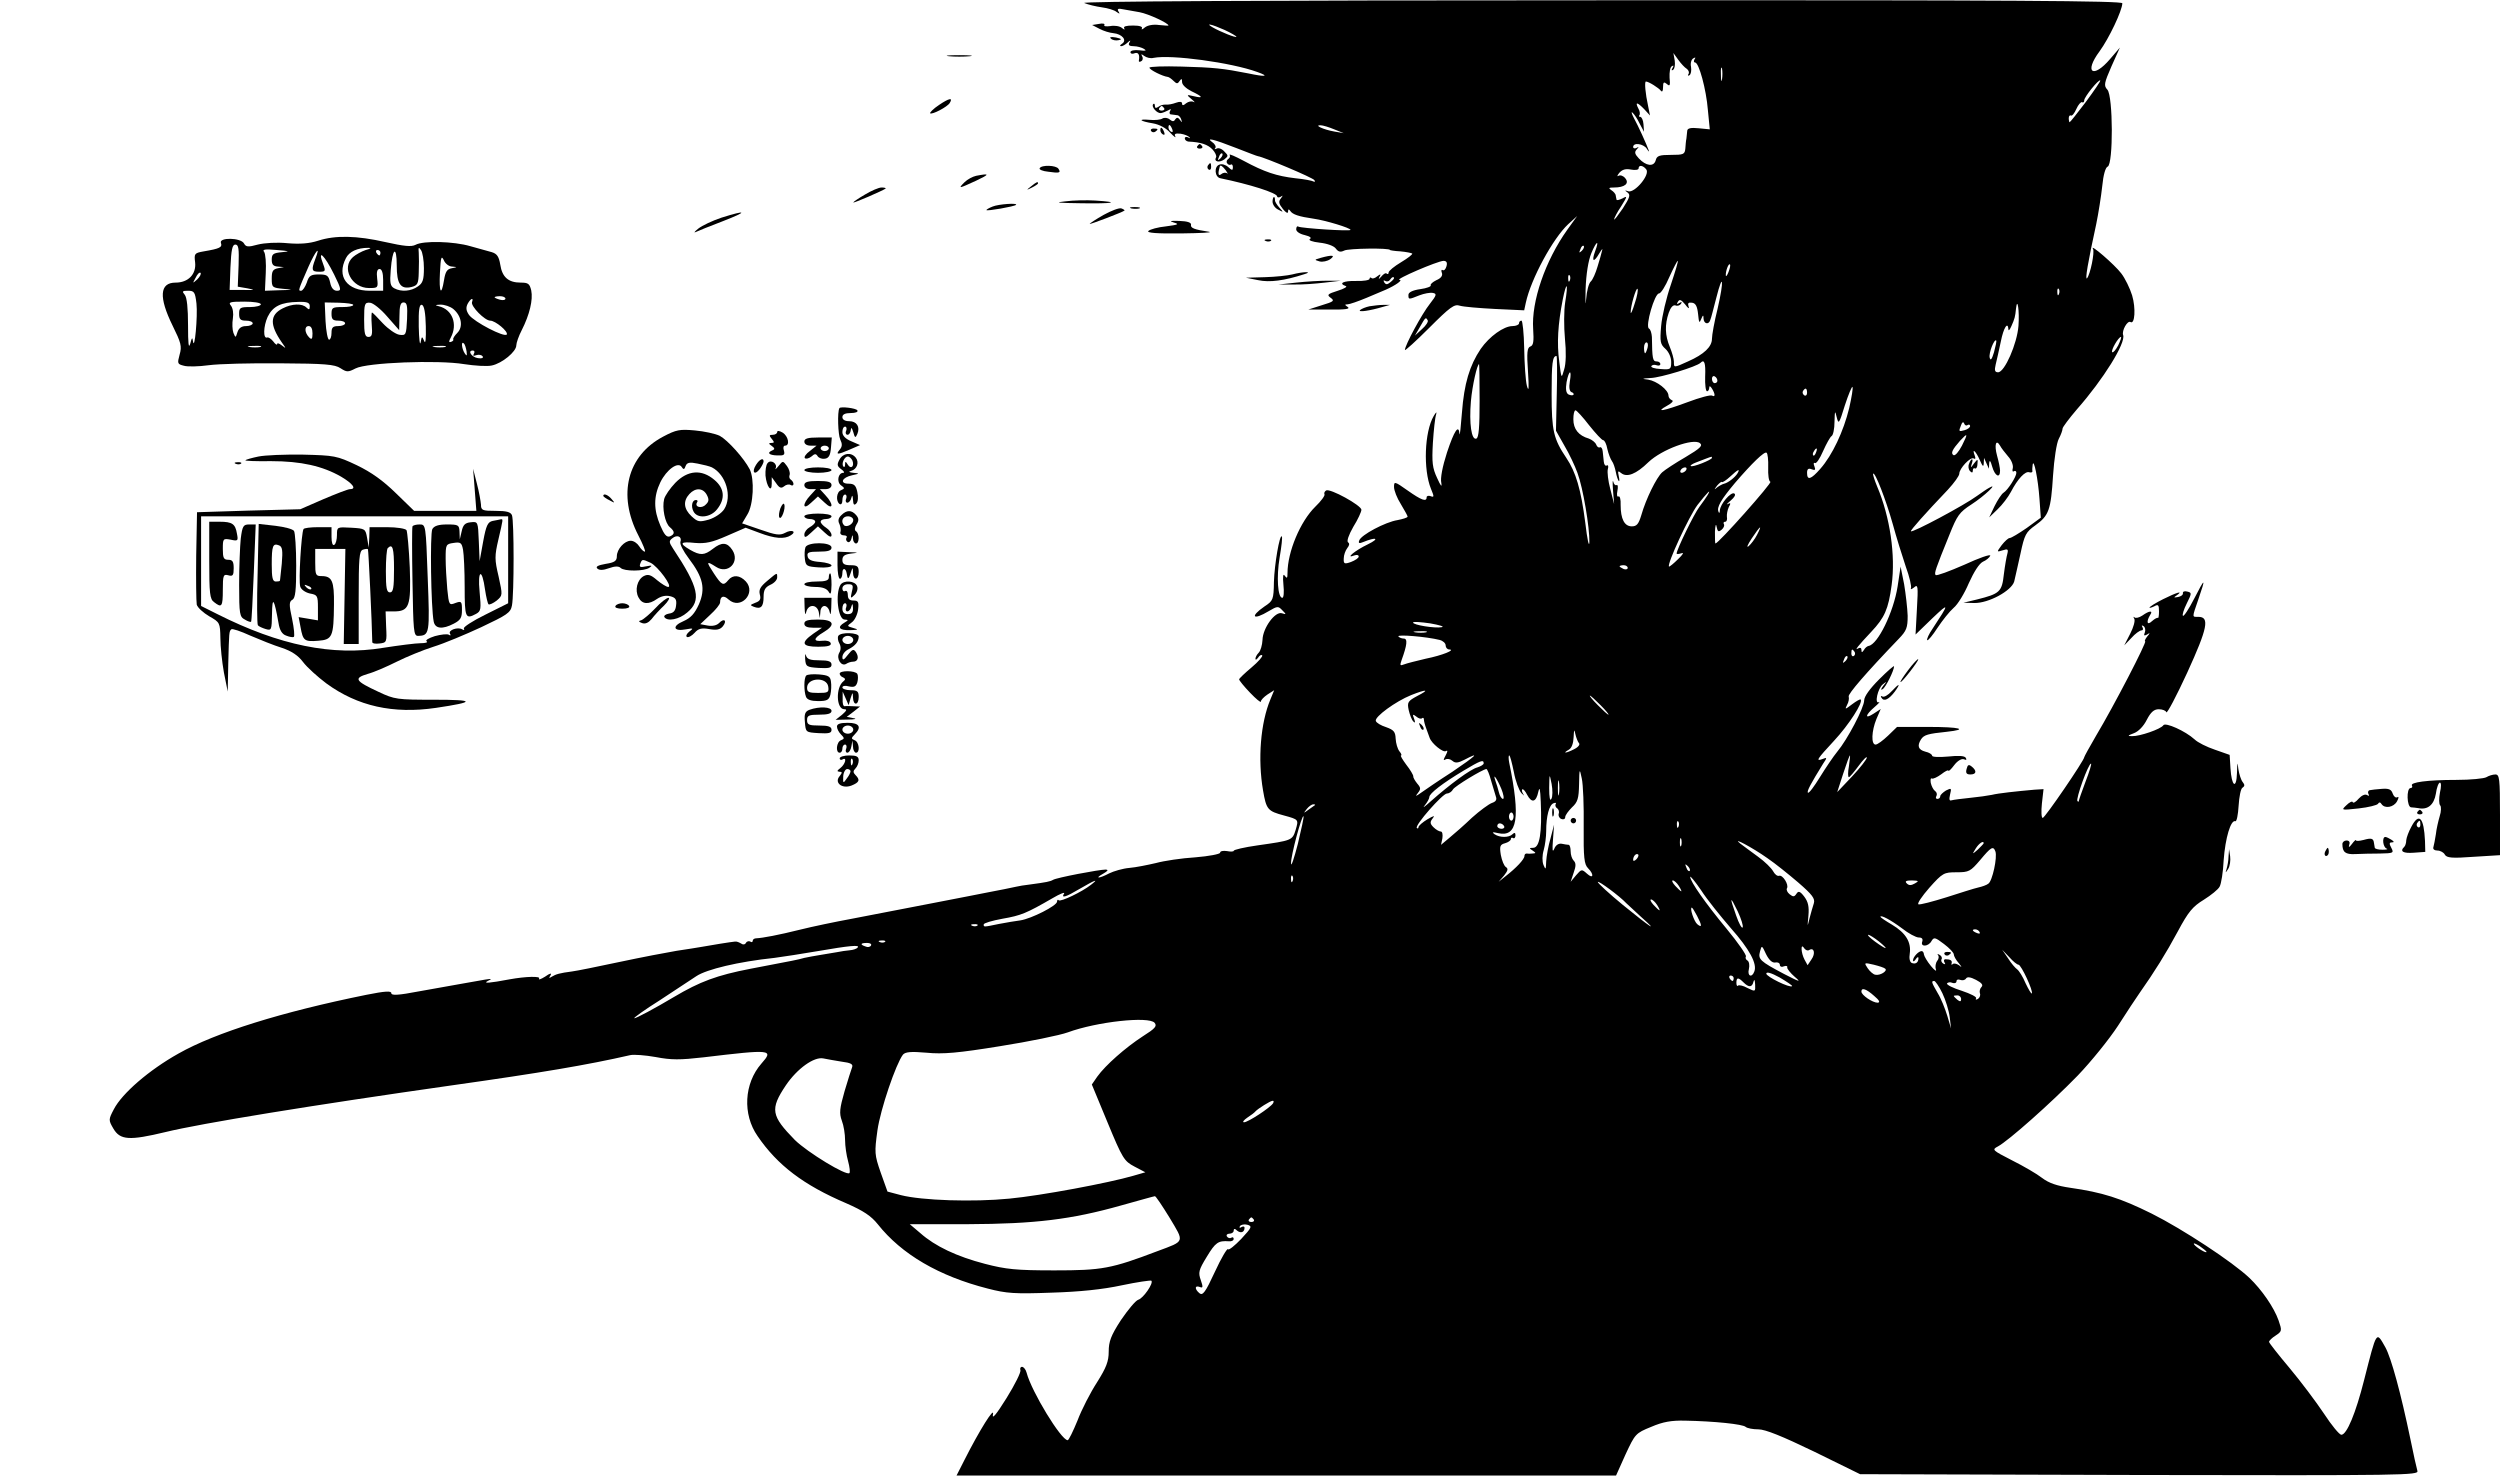 <?xml version="1.0" standalone="no"?>
<!DOCTYPE svg PUBLIC "-//W3C//DTD SVG 20010904//EN"
 "http://www.w3.org/TR/2001/REC-SVG-20010904/DTD/svg10.dtd">
<svg version="1.0" xmlns="http://www.w3.org/2000/svg"
 width="920pt" height="543pt" viewBox="0 0 920 543"
 preserveAspectRatio="xMidYMid meet">

<g transform="translate(0,543) scale(0.1,-0.1)"
fill="#000000" stroke="none">
<path d="M3990 5419 c14 -6 43 -13 65 -16 22 -3 46 -10 54 -17 12 -8 13 -8 7
2 -6 9 -1 12 16 8 13 -2 41 -7 62 -11 32 -6 106 -40 106 -49 0 -1 -16 0 -35 2
-21 3 -42 -1 -52 -9 -9 -8 -14 -9 -11 -4 4 7 -8 11 -32 11 -25 0 -37 -3 -33
-10 4 -6 0 -6 -8 1 -8 7 -28 10 -43 7 -15 -2 -25 -1 -22 4 3 5 -6 7 -20 4
l-25 -4 27 -14 c15 -8 38 -15 51 -16 32 -3 52 -26 32 -39 -8 -5 -9 -9 -3 -9 5
0 16 6 23 13 11 10 13 10 7 0 -5 -9 0 -13 16 -13 13 0 30 -5 38 -10 11 -7 6
-8 -17 -5 -19 2 -33 -1 -33 -7 0 -5 7 -8 15 -4 14 5 20 -5 16 -27 -1 -5 3 -6
9 -2 6 3 7 12 3 18 -5 9 -3 9 8 1 8 -6 23 -10 34 -7 64 13 286 -17 382 -52 45
-16 32 -19 -34 -5 -91 18 -128 22 -245 25 -65 2 -118 0 -118 -4 0 -8 49 -32
67 -34 4 0 14 -7 22 -15 11 -11 15 -11 22 0 7 10 9 9 9 -4 0 -10 15 -24 35
-34 42 -20 45 -27 8 -18 -27 6 -28 6 -8 -11 11 -9 14 -14 7 -10 -7 4 -19 1
-27 -5 -10 -9 -15 -9 -15 -1 0 7 -8 8 -22 3 -13 -5 -30 -8 -38 -7 -8 1 -21 -3
-27 -8 -9 -6 -13 -5 -13 3 0 8 -3 10 -6 7 -9 -9 14 -36 29 -33 7 1 18 6 26 10
10 6 12 5 7 -2 -4 -7 -2 -13 3 -13 6 -1 16 -2 23 -3 6 0 13 -8 15 -16 4 -12 3
-12 -5 -1 -7 9 -11 10 -17 2 -5 -9 -10 -9 -20 -1 -8 7 -20 8 -27 4 -7 -5 -29
-7 -48 -5 -45 4 -36 -5 13 -13 23 -4 48 -17 63 -34 14 -15 23 -21 19 -14 -5 9
0 12 19 10 14 -2 29 -8 33 -13 4 -4 2 -5 -4 -1 -7 4 -13 2 -13 -3 0 -6 6 -11
13 -12 46 -2 72 -11 89 -29 10 -11 16 -24 13 -29 -9 -16 11 -21 30 -8 16 13
16 14 0 30 -9 10 -22 14 -28 10 -7 -3 -9 -3 -5 2 4 4 0 14 -10 21 -26 19 1 13
88 -21 41 -16 77 -30 80 -30 21 -3 202 -79 207 -88 3 -5 2 -8 -3 -5 -5 3 -35
9 -67 12 -69 8 -114 23 -190 64 -32 17 -55 27 -52 22 3 -5 1 -11 -5 -15 -6 -4
-8 -11 -4 -16 3 -5 9 -7 13 -5 4 3 8 -1 8 -9 0 -13 -3 -13 -17 0 -10 9 -24 13
-33 9 -20 -7 -17 -46 4 -50 107 -22 209 -54 209 -67 0 -4 6 -5 13 -1 9 6 9 5
0 -7 -9 -11 -7 -19 8 -38 11 -14 19 -18 19 -10 0 10 3 10 8 3 8 -13 31 -21 87
-29 43 -6 135 -34 135 -41 0 -6 -181 6 -192 12 -4 3 -8 -1 -8 -10 0 -8 13 -17
31 -21 20 -5 27 -10 19 -15 -6 -4 9 -10 36 -13 28 -3 53 -12 60 -22 9 -12 17
-14 31 -7 15 8 168 10 168 2 0 -1 17 -4 38 -5 22 -2 41 -6 44 -8 2 -3 -16 -17
-41 -32 -25 -15 -46 -32 -46 -38 0 -6 -3 -7 -7 -4 -3 4 -12 -1 -20 -11 -9 -10
-11 -11 -7 -2 7 12 5 13 -8 3 -8 -7 -18 -10 -21 -6 -4 3 -7 2 -7 -3 0 -5 -22
-9 -50 -8 -47 1 -66 -9 -37 -19 6 -2 -7 -10 -30 -17 -38 -12 -41 -15 -26 -26
15 -11 11 -14 -32 -27 l-50 -16 80 0 c55 -1 75 2 65 9 -12 8 -12 10 -1 10 7 0
39 11 70 24 31 13 63 27 71 30 36 16 64 36 50 36 -19 1 139 69 162 70 11 0 15
-6 11 -20 -3 -11 -9 -17 -14 -14 -5 3 -6 -2 -3 -10 4 -10 -3 -20 -20 -27 -14
-7 -23 -15 -21 -19 3 -4 -15 -11 -38 -14 -29 -4 -44 -12 -44 -21 0 -18 0 -18
40 -2 18 7 40 11 50 9 15 -3 14 -8 -11 -40 -29 -36 -92 -153 -92 -170 0 -4 40
32 89 81 77 77 93 89 113 82 13 -4 71 -9 130 -12 l107 -5 6 28 c19 88 100 237
156 289 l33 30 -36 -50 c-82 -115 -133 -265 -126 -366 3 -45 1 -60 -10 -64
-12 -4 -14 -22 -9 -93 4 -61 3 -77 -4 -52 -5 19 -9 81 -10 138 -1 56 -6 102
-10 102 -5 0 -9 -4 -9 -10 0 -5 -11 -10 -24 -10 -32 0 -85 -38 -117 -84 -41
-61 -61 -128 -69 -234 -4 -53 -8 -89 -9 -79 -3 37 -19 13 -46 -68 -17 -53 -25
-95 -21 -112 3 -18 -2 -12 -15 17 -18 38 -20 58 -16 130 3 47 8 94 12 105 3
11 0 9 -9 -6 -34 -58 -39 -197 -10 -268 12 -29 12 -32 -1 -27 -8 3 -15 1 -15
-4 0 -18 -19 -11 -70 25 -48 34 -50 34 -50 13 0 -13 11 -41 25 -63 13 -22 25
-43 25 -46 0 -4 -17 -9 -37 -13 -45 -7 -135 -55 -141 -75 -4 -10 0 -12 14 -6
49 20 63 14 18 -8 -48 -23 -86 -55 -50 -41 9 3 16 2 16 -4 0 -6 -13 -14 -28
-20 -25 -9 -28 -7 -27 13 0 12 6 29 13 38 8 10 9 17 3 21 -6 4 2 27 19 57 17
27 30 56 30 63 0 16 -116 80 -130 71 -6 -4 -8 -10 -6 -14 3 -4 -12 -25 -34
-46 -55 -54 -102 -166 -102 -244 0 -19 -2 -21 -10 -10 -6 10 -8 -1 -5 -33 3
-27 1 -48 -4 -48 -17 0 -22 77 -10 148 7 41 11 76 8 78 -8 8 -27 -102 -29
-168 -1 -65 -3 -69 -35 -90 -55 -38 -42 -52 16 -17 32 19 35 19 50 3 15 -15
15 -16 -1 -11 -25 9 -71 -54 -72 -98 -1 -19 -7 -40 -14 -47 -7 -7 -12 -17 -12
-22 0 -6 4 -4 10 4 5 8 12 12 15 8 3 -3 -14 -23 -39 -44 -25 -21 -46 -41 -46
-44 0 -4 18 -26 40 -49 22 -23 40 -38 40 -33 0 6 11 17 24 26 l25 16 -14 -34
c-36 -86 -47 -219 -27 -335 12 -70 17 -76 77 -92 55 -15 54 -15 43 -53 -12
-39 -14 -39 -140 -57 -49 -7 -88 -16 -88 -20 0 -3 -11 -4 -25 -1 -14 2 -25 0
-25 -6 0 -5 -41 -13 -91 -17 -50 -3 -116 -13 -145 -21 -30 -7 -74 -16 -98 -18
-24 -2 -58 -12 -74 -20 -38 -20 -56 -20 -22 -1 17 10 20 14 9 15 -24 0 -182
-30 -194 -38 -10 -6 -25 -9 -85 -17 -19 -2 -42 -6 -50 -8 -13 -3 -67 -14 -110
-22 -8 -2 -98 -19 -200 -39 -102 -20 -234 -45 -295 -57 -60 -11 -146 -29 -190
-40 -80 -20 -139 -31 -162 -32 -7 0 -13 -4 -13 -9 0 -5 -4 -7 -9 -3 -5 3 -13
1 -16 -5 -4 -7 -12 -7 -18 -2 -7 4 -16 8 -22 7 -13 -1 -94 -14 -126 -20 -13
-2 -53 -9 -89 -14 -36 -6 -130 -24 -210 -41 -80 -17 -158 -33 -175 -35 -46 -6
-59 -10 -74 -19 -11 -7 -12 -6 -5 5 5 9 -2 8 -20 -5 -16 -10 -26 -13 -22 -7 6
9 -48 8 -109 -3 -74 -14 -99 -16 -80 -6 17 8 15 9 -10 5 -16 -3 -55 -10 -85
-15 -30 -5 -101 -18 -157 -28 -78 -15 -103 -16 -103 -7 0 9 -22 8 -92 -6 -311
-63 -555 -139 -691 -216 -109 -61 -208 -147 -238 -205 -20 -38 -20 -40 -2 -71
25 -43 59 -45 192 -13 131 32 542 99 1055 172 326 46 498 75 655 111 13 3 55
0 94 -7 57 -11 89 -11 176 -1 251 30 259 29 213 -23 -64 -73 -70 -187 -14
-267 73 -107 169 -180 326 -247 64 -28 92 -47 116 -77 88 -111 225 -191 405
-237 69 -18 100 -20 235 -15 103 3 189 12 258 27 57 12 106 19 109 17 9 -9
-30 -65 -48 -70 -10 -3 -38 -37 -64 -75 -37 -57 -45 -79 -45 -116 0 -36 -9
-59 -43 -113 -24 -37 -57 -101 -72 -141 -16 -39 -32 -72 -36 -72 -24 0 -133
179 -151 248 -3 12 -11 22 -17 22 -6 0 -8 -6 -6 -12 3 -7 -20 -53 -51 -103
-38 -61 -54 -80 -50 -60 7 32 -50 -59 -105 -168 l-29 -57 1213 0 1214 0 35 78
c35 75 37 78 94 101 44 19 75 24 124 23 109 -2 214 -13 224 -23 6 -5 26 -9 47
-9 25 0 87 -25 205 -82 l169 -83 1028 -3 c979 -2 1028 -1 1023 15 -3 10 -15
63 -26 118 -35 168 -70 297 -92 337 -34 60 -31 64 -78 -120 -31 -123 -64 -202
-84 -202 -7 0 -36 35 -64 78 -28 42 -85 118 -126 167 -42 50 -76 93 -76 97 0
4 11 15 24 23 24 16 24 18 11 56 -17 48 -62 113 -107 156 -62 59 -246 180
-360 237 -115 57 -181 78 -300 95 -48 7 -78 17 -103 36 -19 15 -69 44 -111 65
-72 37 -75 39 -52 51 38 20 197 161 294 261 49 51 116 134 148 183 32 50 67
103 79 120 55 78 98 147 141 227 39 73 55 92 96 117 27 17 53 38 58 48 6 10
13 54 15 98 6 81 26 149 43 143 5 -2 10 24 12 57 2 33 8 63 14 66 9 6 9 11 1
21 -6 7 -13 29 -16 48 -3 29 -4 26 -5 -14 -2 -63 -20 -50 -24 17 l-3 49 -54
19 c-30 10 -64 27 -75 38 -34 31 -108 64 -115 52 -9 -14 -87 -41 -115 -40 -18
0 -17 2 7 11 16 6 35 25 47 49 15 29 27 39 44 39 14 0 26 -5 28 -11 2 -7 37
59 77 146 75 164 83 205 41 205 -24 0 -24 -5 0 65 28 81 25 81 -16 1 -19 -37
-38 -66 -41 -62 -3 3 3 23 14 45 19 38 19 40 2 44 -10 3 -17 0 -16 -6 1 -6 -7
-12 -18 -14 -16 -3 -17 -2 -5 6 27 19 0 11 -50 -14 -28 -14 -50 -28 -50 -31 0
-2 8 0 18 5 14 8 17 5 17 -19 0 -16 -2 -26 -4 -24 -2 2 -12 -3 -22 -12 -18
-17 -22 -2 -6 24 11 16 -4 15 -29 -3 -12 -8 -25 -11 -29 -7 -5 4 -5 2 -1 -5 4
-7 -3 -32 -15 -55 l-22 -43 26 27 c14 16 31 28 37 28 6 0 8 5 4 12 -4 7 -3 8
4 4 6 -4 8 -14 5 -23 -5 -12 -3 -14 8 -8 12 8 12 6 0 -8 -7 -9 -10 -17 -7 -17
8 0 -114 -236 -181 -348 -24 -41 -43 -76 -43 -78 0 -12 -145 -224 -153 -224
-5 0 -6 24 -3 53 l6 53 -33 -2 c-67 -6 -133 -13 -157 -19 -14 -3 -50 -8 -80
-11 -30 -3 -61 -7 -68 -9 -9 -3 -10 3 -6 21 6 24 5 25 -15 15 -11 -7 -21 -16
-21 -21 0 -6 -5 -10 -11 -10 -5 0 -7 5 -3 11 3 6 1 14 -5 18 -6 4 -13 17 -16
30 -2 12 0 19 4 16 5 -2 20 5 35 16 14 11 26 17 26 13 0 -4 10 5 21 20 12 16
27 25 36 22 9 -4 11 -2 7 5 -4 8 -27 9 -65 5 -33 -3 -59 -2 -59 3 0 5 -11 12
-25 15 -26 7 -31 21 -16 45 11 17 26 21 94 28 84 9 50 18 -67 18 l-115 0 -33
-32 c-19 -18 -39 -33 -46 -33 -17 0 -15 50 3 94 l16 37 -26 -17 c-34 -22 -32
-6 3 24 15 13 22 21 16 18 -17 -8 -4 52 15 66 15 12 15 11 1 -6 -9 -12 -10
-17 -2 -12 11 6 42 69 42 84 0 4 -25 -18 -55 -48 -34 -34 -55 -63 -55 -77 0
-27 -62 -145 -99 -189 -14 -17 -43 -60 -64 -94 -21 -34 -40 -60 -44 -57 -5 5
11 34 56 107 15 22 15 24 -2 17 -27 -10 -21 -1 42 67 55 59 108 142 98 152 -2
2 -16 -6 -32 -18 -25 -19 -27 -20 -18 -2 6 10 8 24 6 31 -3 9 62 85 184 212
29 30 33 41 33 85 -1 28 -7 80 -13 116 l-13 65 -11 -73 c-15 -95 -73 -214
-107 -219 -5 -1 -13 -7 -17 -15 -7 -10 -9 -10 -9 0 0 8 -5 10 -12 6 -16 -10
-1 9 48 61 49 52 63 83 75 172 15 109 -6 251 -53 362 -10 24 -17 46 -15 48 7
7 47 -96 72 -185 13 -48 35 -118 48 -157 14 -38 22 -74 19 -80 -3 -5 2 -4 11
3 15 13 16 7 11 -80 l-5 -93 62 60 c63 60 63 56 1 -38 -14 -20 -23 -40 -20
-43 3 -2 20 18 38 46 18 27 44 60 59 73 15 12 40 53 56 91 19 42 38 72 52 79
12 5 24 15 27 22 2 7 -41 -8 -95 -33 -55 -24 -103 -42 -106 -38 -6 6 -1 21 51
149 28 70 36 82 81 111 48 31 101 82 65 61 -8 -4 -28 -18 -45 -30 -46 -34
-237 -136 -243 -130 -3 3 53 66 136 153 23 25 42 51 42 59 0 19 41 63 53 56 6
-4 8 0 4 10 -12 31 4 17 18 -15 11 -25 14 -28 15 -13 l1 20 9 -20 9 -20 1 20
c1 14 5 10 11 -12 10 -35 29 -45 29 -15 0 9 -5 34 -11 55 -11 40 -4 63 11 37
4 -8 18 -26 30 -40 12 -13 19 -32 17 -42 -3 -10 -1 -16 4 -12 5 3 9 0 9 -6 0
-14 -31 -63 -47 -73 -7 -4 -22 -27 -33 -49 l-20 -42 31 30 c17 16 39 45 49 64
25 48 53 78 68 72 7 -2 12 0 11 5 -1 4 0 15 1 23 4 26 20 -53 25 -125 l5 -70
-52 -38 c-29 -20 -57 -37 -63 -37 -5 0 -18 -12 -29 -26 -19 -26 -19 -26 4 -19
18 6 21 4 17 -12 -3 -10 -9 -44 -13 -76 -7 -65 -15 -72 -99 -93 l-50 -12 40
-1 c53 -1 137 45 147 79 3 14 14 60 23 102 15 71 20 80 55 105 50 36 57 56 65
184 4 60 13 119 21 134 8 15 14 32 14 38 0 5 24 37 53 71 97 110 180 244 170
273 -6 16 16 55 27 48 16 -10 20 51 6 98 -8 26 -26 63 -40 81 -24 32 -118 113
-104 90 7 -11 -10 -94 -22 -108 -8 -8 3 58 34 200 8 39 18 102 22 139 4 42 12
69 20 72 21 8 20 260 -1 283 -14 15 -12 24 15 86 l31 69 -36 -42 c-63 -74 -97
-50 -39 28 35 48 83 149 84 177 0 9 -391 12 -1922 11 -1292 0 -1915 -4 -1898
-10z m516 -99 c24 -11 44 -23 44 -25 0 -6 -59 18 -87 34 -31 18 -4 12 43 -9z
m1701 -143 c7 -5 10 -13 7 -19 -4 -6 -3 -8 3 -5 6 4 8 17 6 31 -3 13 1 27 8
31 8 5 10 4 5 -3 -4 -7 -3 -12 2 -12 14 0 41 -99 47 -175 l7 -71 -41 4 c-29 3
-41 0 -42 -9 -1 -8 -2 -21 -3 -29 -2 -8 -3 -25 -4 -37 -2 -21 -7 -23 -53 -23
-42 0 -52 -3 -56 -20 -7 -25 -36 -21 -62 7 -15 16 -17 23 -8 33 9 10 9 11 0 6
-7 -4 -13 -2 -13 3 0 18 38 12 50 -6 6 -10 10 -13 8 -8 -9 25 -40 93 -55 120
-9 17 -11 26 -5 20 6 -5 18 -23 26 -40 l16 -30 -2 28 c-1 15 -7 27 -12 27 -5
0 -6 3 -3 6 3 4 2 15 -4 25 -13 25 -4 24 22 -3 l21 -23 -7 35 c-10 45 -14 90
-8 90 10 0 48 -24 55 -34 5 -6 8 -1 8 13 0 19 3 21 14 12 11 -10 13 -6 10 23
-1 20 2 39 8 42 7 5 8 2 3 -6 -5 -8 -4 -11 2 -7 6 4 8 19 6 34 l-5 28 18 -25
c10 -14 24 -29 31 -33z m130 -39 c-2 -13 -4 -5 -4 17 -1 22 1 32 4 23 2 -10 2
-28 0 -40z m1339 -83 c-31 -41 -58 -75 -60 -75 -1 0 -3 7 -3 15 0 8 4 12 8 10
4 -3 13 8 20 24 7 16 17 27 21 25 4 -3 8 0 8 7 0 12 53 78 59 73 2 -2 -22 -37
-53 -79z m-3392 -23 c3 -5 -1 -9 -9 -9 -8 0 -12 4 -9 9 3 4 7 8 9 8 2 0 6 -4
9 -8z m30 -78 c3 -8 2 -12 -4 -9 -6 3 -10 10 -10 16 0 14 7 11 14 -7z m596 0
l35 -14 -35 6 c-40 7 -76 24 -50 23 8 0 31 -7 50 -15z m-419 -107 c-10 -9 -11
-8 -5 6 3 10 9 15 12 12 3 -3 0 -11 -7 -18z m20 -44 c7 -10 9 -15 5 -11 -5 4
-15 3 -22 -3 -11 -9 -13 2 -5 29 2 6 10 1 22 -15z m1547 4 c16 -19 -42 -88
-66 -81 -14 5 -14 4 -3 -4 12 -9 9 -18 -17 -59 -18 -26 -32 -45 -32 -40 0 4
11 26 26 48 23 37 23 39 5 29 -12 -6 -22 -8 -22 -5 -1 3 -2 10 -3 15 0 6 -8
15 -16 20 -12 8 -10 10 10 10 39 0 57 15 41 34 -7 9 -18 13 -25 9 -6 -4 -5 1
3 11 11 12 23 16 43 12 15 -3 28 -1 28 4 0 14 16 12 28 -3z m-188 -302 c-14
-38 -5 -43 15 -8 9 15 14 21 11 12 -2 -10 -10 -37 -17 -60 -7 -24 -18 -49 -25
-55 -7 -6 -15 -35 -17 -65 -2 -30 -3 -13 -2 36 2 57 10 106 21 133 19 46 31
52 14 7z m-49 2 c-10 -9 -11 -8 -5 6 3 10 9 15 12 12 3 -3 0 -11 -7 -18z m328
-124 c-17 -49 -33 -117 -36 -153 -5 -58 -3 -67 16 -84 12 -11 21 -31 21 -48 0
-27 -2 -29 -39 -26 -22 1 -37 6 -34 11 3 4 11 6 19 3 8 -3 14 -1 14 4 0 6 -6
10 -14 10 -14 0 -16 10 -17 90 -1 14 -5 28 -11 31 -14 9 21 129 37 129 7 0 24
27 38 60 15 33 29 60 31 60 3 0 -9 -39 -25 -87z m212 46 c-5 -13 -10 -19 -10
-12 -1 15 10 45 15 40 3 -2 0 -15 -5 -28z m-584 -31 c-3 -8 -6 -5 -6 6 -1 11
2 17 5 13 3 -3 4 -12 1 -19z m-647 8 c0 -2 -6 -9 -14 -15 -11 -9 -16 -9 -22 0
-4 7 -3 9 4 5 6 -3 13 -2 17 4 6 10 15 14 15 6z m1191 -111 c-12 -48 -21 -98
-21 -112 0 -29 -29 -57 -88 -83 -53 -24 -52 -24 -52 -1 0 10 -7 35 -15 54 -18
43 -19 82 -4 126 7 20 16 30 25 27 7 -3 16 0 20 6 5 7 2 8 -6 3 -9 -6 -11 -4
-5 5 6 10 12 7 27 -11 10 -14 16 -17 12 -7 -4 12 -1 16 13 14 13 -2 19 -13 22
-42 3 -32 5 -35 11 -19 7 17 9 17 9 3 1 -21 20 -24 25 -5 3 6 12 43 22 81 25
99 29 65 5 -39z m-561 23 c-5 -31 -5 -91 -1 -134 5 -48 4 -93 -3 -114 -10 -35
-10 -35 -18 30 -9 67 -5 136 13 228 14 70 21 62 9 -10z m256 -4 c-8 -27 -15
-42 -15 -34 -1 22 20 93 25 87 3 -3 -1 -27 -10 -53z m1561 34 c-3 -8 -6 -5 -6
6 -1 11 2 17 5 13 3 -3 4 -12 1 -19z m-149 -117 c-5 -66 -51 -171 -75 -171
-12 0 -14 7 -9 28 4 15 12 53 19 85 10 51 26 76 28 45 0 -7 5 -2 11 12 12 27
14 34 17 65 5 45 13 -10 9 -64z m-2174 20 c3 -4 -6 -19 -21 -32 l-26 -24 19
33 c20 35 21 36 28 23z m2541 -92 c-9 -17 -19 -28 -22 -25 -6 6 23 56 32 56 3
0 -2 -14 -10 -31z m-457 -25 c-8 -27 -13 -33 -16 -20 -4 17 17 70 24 63 2 -2
-2 -21 -8 -43z m-1275 16 c-3 -11 -7 -20 -9 -20 -2 0 -4 9 -4 20 0 11 4 20 9
20 5 0 7 -9 4 -20z m-334 -167 l-3 -138 31 -55 c18 -30 39 -75 48 -100 21 -56
45 -202 44 -255 -1 -22 -8 10 -15 70 -16 125 -35 188 -70 240 -47 70 -54 100
-54 235 0 113 3 140 18 140 2 0 3 -62 1 -137z m546 62 c-1 -30 2 -55 7 -55 4
0 8 6 8 13 0 8 4 7 10 -3 12 -19 13 -33 1 -26 -5 4 -46 -7 -91 -24 -89 -33
-122 -39 -75 -13 17 9 25 18 18 20 -7 3 -13 10 -13 17 0 21 -43 54 -75 59 -25
3 -24 4 10 6 35 1 170 42 183 56 14 14 19 0 17 -50z m-830 -90 c0 -96 -3 -136
-12 -139 -18 -7 -27 55 -20 138 5 57 23 136 30 136 1 0 2 -61 2 -135z m332 71
c-4 -22 -1 -36 6 -39 7 -2 10 -7 7 -10 -3 -3 -11 -2 -19 2 -8 6 -10 19 -6 45
9 46 20 48 12 2z m543 3 c0 -5 -4 -9 -10 -9 -5 0 -10 7 -10 16 0 8 5 12 10 9
6 -3 10 -10 10 -16z m485 -101 c-21 -86 -62 -173 -106 -223 -35 -40 -49 -44
-49 -15 0 14 5 18 17 13 13 -5 15 -2 10 11 -4 9 -3 15 2 12 5 -3 18 16 30 44
12 27 26 52 31 55 6 3 11 27 11 53 1 41 2 43 8 17 7 -28 9 -25 30 43 13 40 26
71 28 68 3 -3 -3 -38 -12 -78z m-155 56 c0 -8 -5 -12 -10 -9 -6 4 -8 11 -5 16
9 14 15 11 15 -7z m-802 -119 c24 -30 47 -55 52 -55 5 0 12 -15 15 -32 4 -18
12 -38 17 -45 5 -6 11 -24 14 -39 3 -16 8 -31 11 -34 3 -3 3 5 0 18 -4 19 -3
21 9 11 21 -17 55 -4 100 40 49 47 166 90 190 70 11 -9 1 -19 -53 -51 -38 -22
-76 -47 -86 -56 -21 -19 -60 -98 -77 -158 -10 -33 -17 -41 -35 -41 -27 0 -41
27 -41 79 1 20 -3 34 -8 31 -5 -3 -7 6 -4 20 3 15 2 24 -3 22 -4 -3 -10 3 -12
12 -3 10 -3 -4 -1 -32 l4 -50 -14 55 c-8 30 -12 63 -9 74 3 10 1 16 -4 13 -5
-3 -10 3 -11 14 -1 10 -3 28 -4 38 -1 11 -6 17 -10 15 -5 -3 -11 2 -14 10 -3
8 -16 18 -27 22 -38 11 -57 35 -57 71 0 18 3 33 8 33 4 0 27 -25 50 -55z
m1393 1 c5 3 9 1 9 -4 0 -5 -9 -12 -20 -15 -22 -6 -23 -6 -13 19 4 11 8 13 11
6 2 -7 8 -10 13 -6z m-21 -76 c-12 -23 -25 -38 -31 -35 -11 7 -5 20 24 53 29
31 30 28 7 -18z m-537 -25 c-3 -9 -8 -14 -10 -11 -3 3 -2 9 2 15 9 16 15 13 8
-4z m-176 -55 c-1 -28 2 -51 8 -53 8 -3 -191 -227 -202 -227 -2 0 -2 19 -2 43
1 24 4 32 6 19 4 -19 7 -21 19 -11 7 6 11 15 8 20 -3 5 -1 9 5 9 5 0 8 8 6 18
-1 9 2 25 7 36 8 14 7 17 -4 11 -7 -4 -2 2 11 13 14 12 20 22 13 26 -12 7 -52
-39 -53 -63 0 -9 -3 -11 -5 -4 -7 16 9 44 61 106 62 72 108 117 116 111 4 -2
7 -27 6 -54z m-207 35 c0 -7 -72 -36 -78 -30 -3 2 6 8 19 13 13 5 31 12 39 15
8 3 16 6 18 6 1 1 2 -1 2 -4z m-95 -45 c-3 -5 -11 -10 -16 -10 -6 0 -7 5 -4
10 3 6 11 10 16 10 6 0 7 -4 4 -10z m189 -12 c-9 -15 -35 -35 -49 -38 -5 -1
-17 -7 -25 -13 -13 -11 -13 -10 -1 6 8 9 16 16 18 13 2 -2 16 7 30 20 29 27
38 31 27 12z m-110 -80 c-4 -7 -18 -27 -30 -43 -20 -26 -84 -158 -84 -172 0
-3 8 -2 18 1 10 4 5 -5 -13 -22 -16 -16 -31 -28 -33 -27 -9 7 74 186 105 227
35 45 53 63 37 36z m182 -146 c-8 -16 -22 -34 -31 -42 -9 -7 -4 5 11 28 32 48
41 55 20 14z m-476 -122 c0 -5 -7 -7 -15 -4 -8 4 -15 8 -15 10 0 2 7 4 15 4 8
0 15 -4 15 -10z m-684 -218 c-25 -5 -106 8 -106 17 0 4 28 2 63 -3 34 -6 54
-12 43 -14z m-58 -19 c-10 -2 -28 -2 -40 0 -13 2 -5 4 17 4 22 1 32 -1 23 -4z
m50 -28 c12 -3 22 -12 22 -20 0 -8 6 -15 13 -15 26 -1 -26 -22 -86 -34 -34 -8
-70 -17 -80 -21 -15 -6 -16 -4 -9 16 20 55 23 79 8 79 -8 0 -17 4 -20 8 -5 8
104 -1 152 -13z m1527 -44 c3 -5 2 -12 -3 -15 -5 -3 -9 1 -9 9 0 17 3 19 12 6z
m-34 -34 c-10 -9 -11 -8 -5 6 3 10 9 15 12 12 3 -3 0 -11 -7 -18z m-1575 -128
c-35 -19 -38 -23 -32 -52 4 -17 11 -36 17 -42 7 -7 8 -4 3 10 -7 17 -5 18 8 8
8 -7 18 -10 21 -6 4 3 7 1 7 -5 0 -6 4 -21 9 -34 5 -13 10 -27 12 -33 7 -21
50 -56 60 -49 7 4 7 -1 -1 -16 -9 -16 -9 -20 -1 -15 7 4 18 2 26 -5 10 -9 21
-8 44 4 61 32 43 15 -44 -44 -50 -32 -101 -67 -115 -77 -21 -15 -23 -15 -12
-1 11 14 11 19 -3 35 -8 10 -15 22 -14 26 0 5 -11 24 -26 43 -14 19 -23 34
-19 34 3 0 1 7 -6 15 -7 9 -13 29 -14 47 -1 25 -7 32 -35 42 -19 6 -36 16 -38
23 -5 15 73 72 130 95 58 23 70 21 23 -3z m674 -34 c19 -19 32 -35 29 -35 -3
0 -20 16 -39 35 -19 19 -32 35 -29 35 3 0 20 -16 39 -35z m-80 -139 c6 -5 -1
-15 -17 -23 -29 -15 -46 -17 -20 -2 11 6 17 23 18 47 1 27 3 30 6 12 3 -14 9
-29 13 -34z m-239 -107 c6 -33 19 -68 28 -78 9 -9 12 -11 7 -4 -5 8 -7 16 -4
18 3 3 11 -6 18 -20 17 -32 33 -27 41 11 5 21 7 11 9 -36 5 -115 -4 -170 -28
-170 -15 0 -15 -2 -2 -10 13 -9 13 -10 0 -11 -8 -1 -18 -1 -22 0 -5 0 -8 -4
-8 -9 0 -12 -30 -44 -70 -75 l-25 -20 20 23 c14 18 16 25 7 31 -7 4 -15 24
-19 45 -5 32 -3 38 16 43 11 3 21 10 21 15 0 5 4 7 8 4 5 -3 9 2 9 10 0 10 -4
11 -11 4 -13 -13 -47 -13 -66 0 -11 8 -8 9 13 4 71 -16 83 55 41 259 -3 15 -3
27 0 27 3 0 10 -27 17 -61z m1233 21 c-4 -22 -4 -40 0 -40 3 0 19 19 36 42 16
22 30 36 30 30 0 -6 -24 -37 -54 -69 l-55 -58 22 68 c12 37 23 67 25 67 1 0
-1 -18 -4 -40z m-1344 11 c0 -5 -11 -11 -23 -15 -25 -6 -102 -63 -172 -125
-22 -20 -32 -27 -22 -15 9 11 17 25 17 31 0 13 49 51 126 97 62 37 74 42 74
27z m2215 -67 c-14 -37 -25 -69 -25 -72 0 -3 -2 -3 -5 0 -7 7 40 138 50 138 3
0 -6 -30 -20 -66z m-2188 4 c7 -24 15 -50 18 -60 4 -11 0 -18 -15 -23 -11 -4
-44 -28 -73 -54 -28 -27 -66 -60 -83 -74 l-31 -26 5 24 c2 14 0 25 -6 25 -6 0
-18 7 -27 16 -13 13 -13 19 -3 32 10 12 5 11 -19 -3 -18 -11 -33 -24 -33 -29
0 -5 -3 -6 -6 -3 -9 9 95 127 111 127 8 0 18 7 22 15 7 12 109 74 123 75 3 0
11 -19 17 -42z m341 -170 c-1 -115 2 -139 16 -153 23 -23 20 -42 -4 -20 -19
17 -20 17 -40 -6 l-20 -24 11 33 c9 25 9 36 0 45 -6 6 -11 21 -11 34 0 13 -3
23 -7 24 -5 0 -16 2 -26 4 -11 2 -22 -5 -27 -18 -7 -16 -8 -6 -5 33 l4 55 -13
-50 c-8 -27 -15 -66 -16 -85 -1 -31 -2 -32 -10 -13 -5 13 -5 35 1 55 5 18 9
49 9 69 0 56 11 97 27 103 8 3 11 2 8 -3 -3 -5 0 -13 6 -16 5 -4 8 -13 5 -20
-2 -7 2 -16 10 -19 8 -3 14 0 14 7 0 7 12 23 25 36 21 19 25 33 26 85 1 59 2
60 10 21 5 -22 8 -102 7 -177z m-119 102 c-5 -10 -8 5 -8 40 1 55 1 55 9 15 4
-22 4 -47 -1 -55z m-184 37 c8 -20 11 -37 6 -37 -5 0 -12 11 -15 24 -3 13 -9
32 -13 43 -11 32 6 8 22 -30z m212 -19 c-2 -13 -4 -3 -4 22 0 25 2 35 4 23 2
-13 2 -33 0 -45z m-898 -41 c-2 -1 -13 -9 -24 -17 -19 -14 -19 -14 -6 3 7 9
18 17 24 17 6 0 8 -1 6 -3z m731 -42 c0 -8 -4 -15 -8 -15 -5 0 -9 7 -9 15 0 8
4 15 9 15 4 0 8 -7 8 -15z m-794 -101 c-14 -54 -25 -87 -25 -71 -1 27 40 180
46 173 2 -2 -8 -48 -21 -102z m1401 64 c-3 -8 -6 -5 -6 6 -1 11 2 17 5 13 3
-3 4 -12 1 -19z m-642 2 c3 -5 -1 -10 -9 -10 -9 0 -16 5 -16 10 0 6 4 10 9 10
6 0 13 -4 16 -10z m652 -72 c-3 -7 -5 -2 -5 12 0 14 2 19 5 13 2 -7 2 -19 0
-25z m317 -46 c28 -19 79 -60 114 -90 52 -45 62 -59 57 -76 -4 -12 -11 -37
-16 -56 -8 -33 -8 -33 -4 10 3 34 -1 51 -15 70 -16 21 -22 22 -29 11 -8 -12
-12 -12 -25 -2 -9 7 -13 17 -10 22 8 13 -16 51 -29 46 -7 -2 -16 6 -22 17 -6
11 -30 35 -55 53 -25 18 -54 40 -65 48 -37 29 44 -14 99 -53z m796 55 c0 -2
-10 -12 -21 -23 -22 -19 -22 -19 -8 4 12 19 29 30 29 19z m43 -30 c8 -21 -11
-110 -26 -119 -6 -5 -23 -11 -37 -14 -14 -3 -67 -20 -117 -36 -51 -16 -97 -28
-103 -26 -6 2 12 29 40 61 49 55 54 57 100 57 46 0 51 3 87 45 40 48 48 53 56
32z m-1321 -29 c-7 -7 -12 -8 -12 -2 0 14 12 26 19 19 2 -3 -1 -11 -7 -17z
m196 -43 c-3 -3 -9 2 -12 12 -6 14 -5 15 5 6 7 -7 10 -15 7 -18z m-1461 -37
c-3 -8 -6 -5 -6 6 -1 11 2 17 5 13 3 -3 4 -12 1 -19z m1612 -173 c70 -79 98
-132 87 -160 -9 -25 -27 -17 -20 9 3 13 1 27 -5 31 -6 3 -9 10 -6 15 3 5 -29
51 -71 102 -77 93 -134 174 -134 191 0 5 18 -17 40 -49 21 -33 71 -95 109
-139z m-2354 159 c-33 -26 -112 -64 -119 -57 -3 4 -6 1 -6 -5 0 -15 -95 -63
-135 -69 -16 -2 -52 -8 -78 -13 -58 -12 -57 -12 -57 -2 0 5 31 14 69 21 69 12
88 20 185 76 27 16 46 23 42 17 -12 -19 5 -14 59 18 55 32 71 38 40 14z m1970
-68 c6 -6 30 -28 54 -50 72 -64 31 -36 -67 44 -50 41 -91 79 -92 84 0 8 82
-53 105 -78z m193 64 c7 -11 11 -20 9 -20 -2 0 -12 9 -22 20 -10 11 -14 20 -9
20 5 0 15 -9 22 -20z m869 9 c-14 -8 -22 -8 -30 0 -8 8 -3 11 19 11 25 -1 27
-2 11 -11z m-949 -79 c7 -11 11 -20 9 -20 -2 0 -12 9 -22 20 -10 11 -14 20 -9
20 5 0 15 -9 22 -20z m315 -83 c-3 -5 -14 15 -24 44 -25 70 -23 75 6 15 13
-28 21 -54 18 -59z m-168 43 c19 -36 19 -46 1 -31 -12 10 -29 61 -20 61 2 0
10 -13 19 -30z m754 -46 c24 -19 52 -34 62 -34 12 0 16 -5 13 -15 -8 -21 23
-19 34 2 9 15 13 14 46 -11 20 -15 36 -32 36 -38 0 -6 8 -21 18 -32 13 -16 13
-18 1 -8 -9 6 -19 8 -23 4 -4 -4 -6 -2 -4 3 3 10 -4 15 -23 15 -5 0 -7 -5 -3
-12 4 -7 3 -8 -5 -4 -6 4 -9 11 -6 16 3 5 0 12 -7 16 -7 4 -10 4 -6 -1 4 -4 3
-14 -3 -21 -6 -8 -8 -22 -5 -31 4 -10 -5 -4 -18 12 -14 17 -25 36 -26 43 0 6
-4 12 -8 12 -12 0 -32 -22 -32 -34 0 -6 5 -4 10 4 5 8 10 10 10 4 0 -16 -10
-23 -24 -18 -8 3 -11 17 -8 35 6 42 -15 76 -65 106 -24 14 -43 27 -43 29 0 9
39 -12 79 -42z m-3402 10 c-3 -3 -12 -4 -19 -1 -8 3 -5 6 6 6 11 1 17 -2 13
-5z m3688 -24 c3 -6 -1 -7 -9 -4 -18 7 -21 14 -7 14 6 0 13 -4 16 -10z m-370
-35 c39 -32 29 -32 -15 0 -19 14 -30 25 -24 25 5 -1 23 -12 39 -25z m-3658 -1
c-3 -3 -12 -4 -19 -1 -8 3 -5 6 6 6 11 1 17 -2 13 -5z m-52 -14 c-3 -5 -12 -7
-20 -3 -21 7 -19 13 6 13 11 0 18 -4 14 -10z m-49 -7 c-4 -5 -17 -9 -29 -10
-12 -1 -33 -4 -47 -7 -14 -2 -41 -7 -60 -10 -19 -3 -46 -8 -60 -11 -29 -8 -26
-7 -198 -40 -124 -24 -186 -47 -282 -104 -67 -40 -143 -81 -146 -78 -2 2 40
32 94 66 53 35 114 75 135 89 38 25 154 53 287 67 30 4 102 15 160 25 116 20
157 24 146 13z m3377 -55 c9 2 17 -2 17 -9 0 -6 7 -9 15 -5 8 3 14 1 12 -4 -1
-5 12 -21 28 -35 25 -21 18 -19 -40 11 -89 47 -96 54 -88 83 6 23 7 23 22 -10
11 -22 23 -33 34 -31z m125 46 c18 11 24 -13 8 -35 l-14 -21 -11 20 c-14 26
-15 64 -2 43 5 -7 13 -11 19 -7z m770 -54 c10 0 56 -99 49 -106 -2 -2 -12 15
-23 38 -10 24 -24 46 -31 51 -6 4 -22 22 -33 40 l-22 32 26 -27 c14 -16 29
-28 34 -28z m-490 -15 c9 -8 -19 -26 -37 -22 -7 1 -20 12 -28 24 -14 21 -13
21 22 13 20 -5 39 -11 43 -15z m-343 -64 c-8 -8 -95 35 -95 46 0 8 18 3 49
-14 27 -16 48 -30 46 -32z m-215 29 c0 -5 -2 -10 -4 -10 -3 0 -8 5 -11 10 -3
6 -1 10 4 10 6 0 11 -4 11 -10z m912 -32 c-6 -6 -8 -16 -6 -23 3 -7 0 -16 -7
-21 -7 -4 -10 -3 -7 2 4 5 -20 17 -53 28 -32 10 -56 22 -54 27 3 4 12 6 20 2
8 -3 15 0 15 6 0 6 6 8 14 5 8 -3 17 -1 21 5 4 7 16 6 37 -5 21 -11 27 -19 20
-26z m-876 17 c20 -20 32 -19 37 3 3 10 5 6 6 -11 1 -27 1 -27 -28 -13 -16 9
-31 12 -35 9 -3 -4 -6 1 -6 10 0 21 7 21 26 2z m732 -40 c12 -25 24 -64 27
-88 l5 -42 -14 47 c-8 26 -23 64 -35 83 -23 40 -25 45 -13 45 4 0 18 -20 30
-45z m-251 -10 c19 -16 23 -24 13 -25 -19 0 -60 28 -60 41 0 16 18 10 47 -16z
m320 -12 c0 -9 -4 -10 -14 -2 -7 6 -13 12 -13 14 0 1 6 2 13 2 8 0 14 -6 14
-14z m-2968 -87 c10 -12 2 -21 -44 -50 -63 -41 -137 -106 -167 -148 l-20 -29
58 -140 c55 -133 61 -142 99 -162 l40 -21 -45 -13 c-89 -26 -339 -73 -456 -84
-132 -13 -321 -7 -399 13 l-49 13 -25 70 c-23 66 -23 74 -12 155 11 78 68 245
94 279 9 10 29 12 87 7 60 -6 116 -1 270 24 107 17 220 40 250 51 106 39 298
60 319 35z m-1151 -143 c32 -4 42 -9 38 -20 -3 -8 -16 -48 -28 -89 -18 -63
-20 -81 -10 -108 7 -18 12 -50 12 -72 0 -21 5 -56 11 -77 6 -22 8 -41 5 -44
-11 -11 -154 76 -201 122 -87 89 -92 113 -33 201 42 62 104 106 138 99 14 -3
44 -8 68 -12z m1587 -153 c-10 -16 -92 -70 -107 -70 -7 0 -1 8 12 17 14 9 27
19 30 23 9 10 55 39 63 39 5 1 5 -3 2 -9z m-381 -421 c55 -92 58 -85 -44 -123
-171 -65 -204 -71 -380 -71 -141 0 -178 4 -255 24 -104 27 -184 65 -238 113
l-39 33 214 0 c246 1 380 17 564 69 65 18 121 34 124 34 3 1 27 -35 54 -79z
m310 -7 c3 -5 -1 -9 -9 -9 -8 0 -12 4 -9 9 3 4 7 8 9 8 2 0 6 -4 9 -8z m-46
-71 c-24 -25 -46 -43 -49 -38 -3 4 -25 -33 -48 -83 -35 -76 -45 -89 -57 -79
-18 15 -18 30 1 23 12 -5 13 -1 4 25 -10 28 -8 37 22 86 32 53 42 60 82 57 9
-1 17 3 17 9 0 5 -4 8 -9 4 -5 -3 -12 -1 -16 5 -3 5 1 10 9 10 9 0 16 5 16 11
0 8 4 9 13 0 14 -11 27 -5 27 11 0 5 -5 6 -12 2 -6 -4 -8 -3 -5 4 4 5 16 8 27
5 19 -5 17 -10 -22 -52z m3552 -48 c0 -7 -39 17 -46 28 -3 6 5 3 20 -6 14 -10
26 -19 26 -22z"/>
<path d="M5226 2757 c3 -10 9 -15 12 -12 3 3 0 11 -7 18 -10 9 -11 8 -5 -6z"/>
<path d="M5712 2440 c0 -14 2 -19 5 -12 2 6 2 18 0 25 -3 6 -5 1 -5 -13z"/>
<path d="M5780 2410 c0 -5 5 -10 10 -10 6 0 10 5 10 10 0 6 -4 10 -10 10 -5 0
-10 -4 -10 -10z"/>
<path d="M7156 1918 c3 -5 10 -6 15 -3 13 9 11 12 -6 12 -8 0 -12 -4 -9 -9z"/>
<path d="M4088 5288 c6 -6 18 -8 28 -6 14 3 12 5 -9 10 -19 3 -25 2 -19 -4z"/>
<path d="M3493 5223 c20 -2 54 -2 75 0 20 2 3 4 -38 4 -41 0 -58 -2 -37 -4z"/>
<path d="M3456 5044 c-21 -14 -35 -28 -33 -31 7 -6 64 24 72 38 13 21 -2 18
-39 -7z"/>
<path d="M4236 4948 c3 -5 10 -6 15 -3 13 9 11 12 -6 12 -8 0 -12 -4 -9 -9z"/>
<path d="M4270 4951 c0 -6 4 -13 10 -16 6 -3 7 1 4 9 -7 18 -14 21 -14 7z"/>
<path d="M4406 4892 c-3 -5 1 -9 9 -9 8 0 12 4 9 9 -3 4 -7 8 -9 8 -2 0 -6 -4
-9 -8z"/>
<path d="M4445 4821 c-3 -5 -2 -12 3 -15 5 -3 9 1 9 9 0 17 -3 19 -12 6z"/>
<path d="M3826 4811 c-3 -5 11 -11 32 -13 41 -6 47 -4 37 11 -8 13 -62 15 -69
2z"/>
<path d="M3592 4783 c-13 -3 -32 -13 -43 -24 -24 -24 -22 -24 43 6 51 24 51
28 0 18z"/>
<path d="M3794 4744 c-18 -14 -18 -15 4 -4 12 6 22 13 22 15 0 8 -5 6 -26 -11z"/>
<path d="M3183 4714 c-24 -14 -43 -27 -43 -29 0 -4 110 44 119 51 2 2 -4 4
-15 4 -10 0 -38 -12 -61 -26z"/>
<path d="M4683 4690 c-1 -11 8 -25 20 -31 21 -11 21 -11 5 7 -9 10 -17 23 -16
27 0 18 -8 15 -9 -3z"/>
<path d="M3920 4689 c-42 -4 -29 -6 59 -7 118 -2 148 4 51 10 -30 2 -80 1
-110 -3z"/>
<path d="M3653 4670 c-13 -5 -23 -11 -23 -13 0 -5 103 13 109 19 8 8 -64 3
-86 -6z"/>
<path d="M4061 4639 c-28 -16 -51 -31 -51 -33 0 -3 121 43 128 49 2 1 -3 5
-11 8 -8 3 -37 -8 -66 -24z"/>
<path d="M4163 4663 c9 -2 23 -2 30 0 6 3 -1 5 -18 5 -16 0 -22 -2 -12 -5z"/>
<path d="M2655 4629 c-33 -11 -71 -29 -85 -40 -14 -11 -18 -17 -10 -13 8 4 53
22 100 40 93 36 90 43 -5 13z"/>
<path d="M4320 4611 c21 -6 16 -8 -29 -14 -30 -3 -59 -11 -65 -17 -7 -7 31
-10 120 -9 71 1 118 3 104 6 -55 8 -70 14 -67 26 1 8 -13 13 -43 14 -34 1 -39
0 -20 -6z"/>
<path d="M1170 4544 c-31 -10 -66 -13 -112 -9 -39 4 -85 1 -109 -5 -36 -10
-44 -9 -51 4 -12 22 -93 23 -85 2 6 -16 -4 -21 -63 -31 -34 -6 -36 -8 -32 -40
5 -44 -25 -75 -72 -75 -59 0 -62 -54 -11 -158 31 -63 35 -76 26 -107 -9 -33
-8 -35 16 -41 13 -4 55 -3 91 2 37 5 155 8 263 7 165 -1 201 -4 222 -18 23
-15 28 -15 55 -1 42 22 304 32 400 16 39 -6 85 -9 102 -5 38 8 90 51 90 74 0
9 9 35 20 56 29 57 42 112 35 146 -6 25 -11 29 -39 29 -45 0 -68 20 -75 66 -5
30 -12 40 -31 46 -14 4 -49 14 -79 22 -61 18 -173 21 -202 5 -15 -8 -43 -5
-110 10 -105 24 -185 26 -249 5z m-292 -91 l-3 -78 35 -6 c31 -6 29 -7 -15 -6
l-50 0 3 83 c3 66 7 84 18 84 12 0 14 -15 12 -77z m160 49 c-33 -3 -38 -7 -38
-28 0 -18 6 -24 23 -25 l22 -2 -22 -4 c-19 -4 -23 -11 -23 -38 0 -33 2 -34 43
-38 38 -3 37 -4 -13 -5 l-55 -2 3 65 c2 36 -1 71 -6 78 -8 9 3 11 46 7 48 -4
51 -5 20 -8z m308 8 c-15 -5 -37 -17 -47 -26 -44 -39 -5 -114 59 -114 33 0 34
1 30 35 -3 24 0 35 9 35 8 0 13 -14 13 -40 l0 -40 -49 0 c-84 0 -123 52 -88
120 12 24 42 38 82 38 13 0 10 -3 -9 -8z m214 -67 c0 -42 -4 -55 -22 -67 -25
-18 -61 -21 -87 -7 -15 8 -17 20 -13 68 6 80 22 92 22 16 0 -68 14 -89 55 -79
22 6 25 12 26 54 1 26 1 58 0 72 -2 20 0 22 8 10 6 -8 11 -38 11 -67z m-400
33 c-15 -40 -13 -46 15 -46 22 0 24 2 15 26 -24 62 4 36 40 -37 26 -53 27 -59
10 -59 -12 0 -21 10 -25 30 -6 26 -11 30 -41 30 -30 0 -37 -4 -45 -30 -6 -16
-15 -30 -21 -30 -11 0 -12 -1 27 88 27 61 46 82 25 28z m240 24 c0 -5 -2 -10
-4 -10 -3 0 -8 5 -11 10 -3 6 -1 10 4 10 6 0 11 -4 11 -10z m264 -51 c20 -2
20 -2 -1 -6 -18 -3 -24 -13 -29 -44 -10 -62 -19 -45 -15 28 3 56 5 64 14 46 5
-13 19 -24 31 -24z m-938 -47 c-18 -16 -18 -16 -6 6 6 13 14 21 18 18 3 -4 -2
-14 -12 -24z m-3 -89 c5 -46 -7 -180 -13 -138 -2 15 -4 13 -10 -10 -6 -20 -8
1 -8 67 0 64 -4 103 -12 113 -11 13 -9 15 12 15 23 0 26 -5 31 -47z m1137 18
c0 -5 -9 -7 -20 -4 -11 3 -20 7 -20 9 0 2 9 4 20 4 11 0 20 -4 20 -9z m-123
-13 c-5 -15 47 -68 67 -68 19 0 67 -40 61 -51 -8 -12 -120 46 -139 72 -11 16
-12 27 -5 41 11 20 23 25 16 6z m-777 -8 c0 -5 -18 -10 -40 -10 -36 0 -40 -2
-40 -25 0 -20 5 -25 25 -25 14 0 25 -4 25 -10 0 -5 -11 -10 -24 -10 -17 0 -27
-7 -32 -22 -7 -22 -7 -22 -15 -3 -4 11 -5 35 -2 53 3 19 0 38 -7 47 -11 13 -4
15 49 15 34 0 61 -4 61 -10z m180 -7 c0 -13 -3 -14 -12 -5 -16 16 -53 15 -88
-3 -47 -24 -48 -60 -3 -125 17 -24 17 -24 0 -11 -9 7 -17 10 -17 5 0 -5 -7 -1
-14 9 -8 10 -18 17 -23 15 -15 -6 -14 41 2 76 19 39 49 54 113 55 33 1 42 -3
42 -16z m160 5 c0 -5 -18 -8 -40 -8 -36 0 -40 -2 -40 -25 0 -20 5 -25 25 -25
14 0 25 -4 25 -10 0 -5 -11 -10 -25 -10 -20 0 -25 -5 -25 -25 0 -14 -4 -25 -9
-25 -5 0 -11 31 -13 68 l-3 69 52 -1 c29 -1 53 -4 53 -8z m125 -43 l44 -50 1
51 c0 39 4 51 15 51 13 0 15 -12 13 -61 -3 -59 -4 -61 -28 -58 -14 2 -41 21
-61 42 -20 22 -38 40 -40 40 -2 0 -3 -20 -1 -45 3 -36 1 -45 -12 -45 -13 0
-16 12 -16 64 0 58 2 63 21 62 11 0 40 -23 64 -51z m142 -36 c1 -47 -1 -67 -6
-54 -8 19 -9 18 -13 -5 -3 -14 -6 13 -7 58 -1 63 2 83 12 80 8 -3 13 -30 14
-79z m101 64 c31 -26 37 -66 15 -88 -10 -10 -17 -21 -15 -24 2 -3 -2 -7 -8 -9
-9 -3 -9 1 -1 16 26 49 6 103 -44 115 -16 4 -14 5 6 6 15 0 36 -7 47 -16z
m-518 -90 c0 -21 -3 -24 -12 -15 -17 17 -19 42 -2 42 9 0 14 -10 14 -27z m567
-66 c2 -17 1 -19 -7 -7 -11 17 -14 47 -3 36 4 -3 8 -17 10 -29z m-759 16 c-10
-2 -28 -2 -40 0 -13 2 -5 4 17 4 22 1 32 -1 23 -4z m680 0 c-10 -2 -28 -2 -40
0 -13 2 -5 4 17 4 22 1 32 -1 23 -4z m106 -25 c-5 -8 -2 -9 9 -5 9 3 19 1 23
-4 4 -7 -3 -9 -17 -7 -23 3 -40 28 -19 28 6 0 8 -5 4 -12z"/>
<path d="M4658 4543 c7 -3 16 -2 19 1 4 3 -2 6 -13 5 -11 0 -14 -3 -6 -6z"/>
<path d="M4860 4481 c-24 -7 -24 -7 -4 -13 11 -3 29 1 39 8 21 15 8 17 -35 5z"/>
<path d="M4755 4420 c-16 -4 -61 -9 -100 -10 l-70 -2 45 -9 c42 -9 96 -2 170
22 34 10 -3 10 -45 -1z"/>
<path d="M4770 4390 l-65 -7 55 0 c30 -1 82 3 115 7 l60 7 -50 0 c-27 0 -79
-3 -115 -7z"/>
<path d="M5040 4303 c-14 -3 -29 -9 -35 -14 -9 -9 35 -3 85 12 l25 7 -25 0
c-14 0 -36 -3 -50 -5z"/>
<path d="M3089 3928 c-8 -14 -5 -98 3 -115 8 -17 8 -26 -2 -38 -16 -19 -8 -19
38 1 l37 16 -32 14 c-22 9 -33 21 -33 34 0 11 4 20 10 20 5 0 7 -7 4 -15 -4
-8 -1 -15 5 -15 6 0 11 8 12 18 1 11 4 8 9 -8 6 -22 8 -23 15 -7 11 26 -2 47
-30 47 -16 0 -25 6 -25 15 0 10 10 15 31 15 17 0 28 4 24 10 -5 8 -62 15 -66
8z"/>
<path d="M2440 3823 c-132 -70 -168 -214 -91 -363 17 -33 28 -60 24 -60 -5 0
-14 9 -21 20 -7 11 -20 20 -31 20 -23 0 -51 -31 -51 -57 0 -17 -8 -23 -41 -28
-28 -5 -38 -10 -31 -17 7 -7 21 -7 43 1 22 8 36 8 43 1 13 -13 87 -13 106 1
12 8 9 9 -12 5 -22 -5 -26 -3 -22 9 7 18 7 18 38 4 27 -13 83 -89 65 -89 -6 0
-24 11 -41 25 -23 20 -33 23 -49 15 -24 -13 -34 -52 -19 -79 13 -25 37 -27 68
-5 15 10 32 14 48 10 20 -5 25 -12 22 -34 -2 -19 -9 -28 -26 -30 -12 -2 -20
-8 -17 -13 11 -17 54 -9 84 17 53 44 43 92 -52 235 -15 23 -16 28 -3 38 18 15
37 6 30 -13 -3 -8 11 -35 30 -60 54 -71 63 -112 38 -170 -16 -35 -30 -50 -57
-62 -43 -18 -37 -39 9 -30 28 5 29 4 13 -8 -10 -8 -14 -17 -9 -20 5 -3 18 4
28 15 14 16 26 19 54 14 27 -5 40 -2 50 10 17 21 5 32 -14 12 -9 -9 -25 -12
-42 -9 l-27 5 36 34 c20 18 37 39 37 46 0 23 13 28 31 11 44 -40 103 23 64 66
-22 24 -48 26 -65 5 -18 -22 -24 -19 -53 25 -29 44 -28 47 8 24 44 -29 89 18
60 62 -19 29 -39 30 -72 4 -31 -24 -46 -25 -84 -3 -41 24 -36 31 19 25 39 -3
62 2 117 26 l69 30 51 -19 c55 -21 92 -24 115 -9 23 14 4 23 -21 9 -19 -10
-34 -8 -91 12 l-67 23 19 32 c23 36 27 131 9 167 -22 42 -81 107 -110 123 -16
8 -58 17 -92 20 -55 5 -68 3 -117 -23z m180 -113 c52 -27 75 -107 45 -154 -10
-15 -34 -31 -56 -38 -36 -10 -41 -9 -64 12 -29 27 -32 56 -8 82 22 24 50 23
64 -3 9 -17 8 -25 -4 -36 -15 -16 -42 -9 -32 8 4 5 2 9 -4 9 -14 0 -19 -23 -9
-42 14 -28 63 -23 87 8 31 39 27 77 -10 108 -47 40 -98 36 -144 -11 -19 -20
-38 -47 -41 -60 -8 -32 3 -88 21 -103 19 -16 19 -26 0 -34 -12 -4 -21 7 -35
40 -25 58 -25 107 0 159 23 47 66 78 79 56 6 -10 10 -9 14 4 5 13 15 15 44 9
21 -4 45 -10 53 -14z"/>
<path d="M2860 3840 c0 -5 -7 -10 -16 -10 -14 0 -14 -3 -4 -15 10 -12 10 -15
-1 -15 -11 0 -11 -3 1 -11 11 -8 12 -12 3 -16 -22 -9 -14 -18 17 -19 25 -1 29
2 25 17 -4 11 -2 19 4 19 19 0 12 35 -9 48 -12 7 -20 8 -20 2z"/>
<path d="M2960 3805 c0 -9 9 -15 23 -15 l22 0 -25 -20 c-14 -10 -22 -22 -18
-26 4 -4 15 -1 24 6 12 11 17 11 23 1 5 -7 17 -11 27 -9 14 2 20 13 22 41 l3
37 -50 0 c-39 0 -51 -4 -51 -15z m90 -25 c0 -5 -7 -10 -15 -10 -8 0 -15 5 -15
10 0 6 7 10 15 10 8 0 15 -4 15 -10z"/>
<path d="M951 3750 c-24 -5 -46 -11 -48 -14 -2 -2 40 -4 94 -3 111 0 190 -18
258 -57 44 -26 58 -46 33 -46 -7 0 -51 -17 -98 -37 l-85 -37 -190 -5 -190 -6
-3 -160 c-1 -88 0 -169 2 -180 3 -11 24 -30 46 -43 39 -22 40 -24 41 -80 0
-31 6 -88 13 -127 l14 -70 2 103 c3 117 3 118 11 126 3 4 35 -7 70 -23 35 -15
87 -36 116 -45 36 -12 60 -28 78 -52 15 -20 54 -55 86 -79 115 -84 246 -113
403 -90 148 22 146 30 -7 30 -135 0 -145 1 -204 29 -86 40 -93 50 -40 66 23 6
71 27 107 45 36 18 97 43 135 55 39 12 118 45 176 72 95 45 108 53 113 80 8
40 8 312 0 332 -5 12 -20 16 -60 16 -49 0 -54 2 -54 23 -1 12 -7 47 -15 77
l-14 55 6 -77 6 -78 -114 0 -115 0 -67 65 c-47 46 -90 77 -144 103 -74 35 -82
36 -198 39 -66 1 -140 -2 -164 -7z m919 -380 l0 -160 -84 -42 c-47 -23 -82
-46 -79 -51 3 -6 1 -7 -6 -3 -16 10 -53 -3 -45 -16 4 -7 2 -8 -4 -4 -6 4 -30
1 -52 -5 -22 -7 -36 -15 -30 -19 6 -4 -4 -7 -22 -7 -18 0 -80 -8 -138 -17
-186 -31 -382 9 -610 124 l-60 30 0 165 0 165 565 0 565 0 0 -160z"/>
<path d="M1813 3513 c-18 -4 -24 -16 -35 -76 l-13 -72 -3 73 c-3 73 -3 73 -30
70 -21 -2 -28 -10 -33 -33 l-7 -30 -1 28 c-1 25 -4 27 -46 27 -31 0 -47 -5
-54 -17 -9 -17 -5 -291 5 -340 5 -27 32 -30 74 -8 25 13 30 22 30 50 0 32 -2
34 -24 26 -23 -9 -24 -8 -30 51 -3 34 -6 85 -6 113 0 51 1 53 29 57 26 4 30 1
35 -25 3 -16 6 -78 6 -138 0 -113 3 -119 42 -98 18 10 19 17 13 81 -8 82 9 89
20 8 4 -27 10 -52 13 -54 4 -2 17 4 30 14 22 19 22 19 7 88 -15 63 -15 76 -1
136 18 78 18 76 9 75 -5 -1 -18 -4 -30 -6z"/>
<path d="M770 3369 c0 -123 2 -144 18 -155 28 -22 32 -17 32 45 0 54 2 59 20
54 17 -5 20 0 20 26 0 24 -4 31 -20 31 -17 0 -20 7 -20 40 0 38 1 39 29 34 27
-6 28 -4 23 22 -6 36 -17 44 -64 44 l-38 0 0 -141z"/>
<path d="M886 3448 c-3 -29 -6 -106 -6 -170 0 -109 2 -118 21 -128 11 -7 22
-10 23 -8 2 2 6 83 10 181 l7 177 -24 0 c-22 0 -25 -6 -31 -52z"/>
<path d="M948 3318 c-3 -100 -2 -186 1 -189 3 -4 16 -10 29 -14 21 -6 22 -4
23 57 1 66 8 55 24 -35 4 -26 13 -41 28 -46 12 -5 25 -7 28 -5 4 2 1 32 -6 66
-12 54 -11 64 1 71 11 6 14 34 14 125 0 64 -4 122 -8 128 -4 7 -35 15 -68 19
l-62 7 -4 -184z m89 38 c-4 -34 -6 -62 -7 -63 0 -2 -7 -3 -15 -3 -12 0 -15 14
-15 63 0 69 4 79 27 70 12 -5 14 -18 10 -67z"/>
<path d="M1518 3493 c-2 -5 -2 -97 0 -205 3 -179 4 -198 20 -198 43 1 44 7 36
214 -7 196 -7 196 -30 196 -12 0 -24 -3 -26 -7z"/>
<path d="M1117 3483 c-8 -14 -19 -192 -12 -212 3 -10 18 -21 35 -25 28 -5 30
-8 30 -52 l0 -47 -35 6 -36 6 7 -37 c9 -50 14 -54 65 -50 52 4 57 14 58 134 1
86 -7 104 -46 104 -21 0 -23 4 -23 50 l0 50 56 0 55 0 -3 -175 -3 -175 28 0
27 0 0 170 c0 145 2 172 15 177 9 3 17 4 19 2 2 -3 15 -273 16 -342 0 -5 12
-7 27 -5 26 3 27 5 24 61 l-2 57 30 0 c57 0 64 19 59 161 -3 70 -9 132 -12
138 -4 6 -36 11 -72 11 l-64 0 -1 -37 -2 -38 -6 35 c-6 34 -7 35 -58 38 -53 3
-53 3 -53 -27 0 -16 -4 -33 -10 -36 -6 -4 -10 8 -10 29 l0 36 -49 0 c-28 0
-52 -3 -54 -7z m333 -148 c0 -69 -3 -85 -15 -85 -12 0 -15 15 -15 78 0 43 3
82 7 85 18 18 23 0 23 -78z m-305 -73 c-3 -3 -11 0 -18 7 -9 10 -8 11 6 5 10
-3 15 -9 12 -12z"/>
<path d="M3089 3738 c-10 -18 -8 -24 7 -35 10 -7 13 -13 7 -13 -19 0 -25 -34
-8 -46 14 -10 14 -12 0 -18 -17 -6 -20 -41 -5 -51 6 -3 10 3 10 14 0 12 4 21
10 21 5 0 7 -7 4 -15 -4 -8 -1 -15 4 -15 6 0 13 8 15 18 3 12 5 9 6 -7 1 -18
4 -22 12 -14 7 7 8 24 4 42 -5 25 -12 31 -32 31 -34 0 -25 23 13 31 28 6 28 7
4 9 -16 2 -19 4 -8 7 22 6 31 32 17 49 -17 21 -47 17 -60 -8z m48 -3 c8 -22
-6 -33 -17 -15 -8 13 -10 13 -10 1 0 -8 -3 -12 -6 -8 -9 9 3 37 16 37 6 0 13
-7 17 -15z"/>
<path d="M2782 3719 c-17 -27 -5 -40 14 -15 8 11 14 23 14 28 0 15 -15 8 -28
-13z"/>
<path d="M2825 3726 c-6 -6 -9 -27 -8 -46 4 -41 23 -66 23 -30 l0 24 16 -22
c12 -18 19 -20 29 -12 8 7 19 9 25 5 5 -3 10 -2 10 4 0 5 -4 12 -10 16 -5 3
-7 11 -4 18 2 7 -2 21 -10 32 -15 20 -15 20 -31 0 -9 -11 -14 -15 -11 -9 9 17
-17 35 -29 20z"/>
<path d="M7246 3723 c-4 -9 -2 -21 4 -27 7 -7 10 -6 10 3 0 7 4 10 8 7 4 -2 9
5 9 16 2 20 1 20 -13 2 -12 -17 -13 -17 -8 -1 8 22 -2 23 -10 0z"/>
<path d="M868 3723 c7 -3 16 -2 19 1 4 3 -2 6 -13 5 -11 0 -14 -3 -6 -6z"/>
<path d="M2960 3700 c0 -5 23 -10 50 -10 28 0 50 5 50 10 0 6 -22 10 -50 10
-27 0 -50 -4 -50 -10z"/>
<path d="M2960 3645 c0 -9 9 -15 22 -15 l21 0 -21 -23 c-31 -33 -28 -57 3 -27
l25 23 25 -23 c31 -30 34 -6 3 27 l-21 23 21 0 c13 0 22 6 22 15 0 11 -12 15
-50 15 -38 0 -50 -4 -50 -15z"/>
<path d="M2220 3605 c0 -2 10 -10 23 -16 20 -11 21 -11 8 4 -13 16 -31 23 -31
12z"/>
<path d="M2872 3560 c-5 -14 -7 -29 -4 -34 7 -12 24 33 18 48 -2 6 -8 0 -14
-14z"/>
<path d="M3096 3534 c-11 -10 -13 -21 -7 -32 4 -9 6 -23 4 -29 -3 -7 3 -13 12
-13 9 0 14 -4 10 -9 -3 -5 -1 -12 4 -15 5 -4 12 2 14 11 4 17 5 17 6 1 0 -10
6 -18 11 -18 13 0 13 37 0 45 -6 4 -5 13 2 25 9 14 9 22 -1 34 -17 20 -35 20
-55 0z m44 -18 c0 -15 -24 -28 -34 -19 -13 14 -5 33 14 33 11 0 20 -6 20 -14z"/>
<path d="M2960 3530 c0 -5 9 -10 20 -10 11 0 20 -4 20 -10 0 -5 -9 -14 -20
-20 -11 -6 -20 -18 -20 -27 0 -13 5 -12 25 7 l25 23 25 -23 c17 -16 25 -19 25
-9 0 8 -9 20 -20 27 -11 7 -20 17 -20 22 0 6 9 10 20 10 11 0 20 5 20 10 0 6
-22 10 -50 10 -27 0 -50 -4 -50 -10z"/>
<path d="M2964 3416 c-3 -8 -4 -27 -2 -43 3 -26 7 -28 51 -31 26 -2 47 1 47 7
0 5 -19 11 -42 13 -31 2 -44 8 -46 21 -3 14 4 17 42 17 34 0 46 4 46 15 0 21
-88 21 -96 1z"/>
<path d="M3082 3350 c0 -27 4 -50 9 -50 5 0 9 10 9 22 0 20 13 18 16 -3 3 -22
7 -22 14 1 8 24 8 24 9 3 1 -31 21 -29 21 2 0 21 -5 25 -30 25 -23 0 -30 5
-30 19 0 15 8 21 33 24 28 3 28 4 -9 5 l-42 2 0 -50z"/>
<path d="M2823 3292 c-25 -21 -31 -32 -27 -49 5 -18 1 -25 -16 -31 -20 -8 -21
-9 -6 -15 26 -10 36 0 36 37 0 25 6 35 25 44 14 6 25 18 25 27 0 19 1 19 -37
-13z"/>
<path d="M3050 3305 c0 -11 -12 -15 -45 -15 -25 0 -45 -4 -45 -10 0 -5 18 -10
40 -10 27 0 42 -6 49 -17 8 -14 10 -9 11 25 0 23 -2 42 -5 42 -3 0 -5 -7 -5
-15z"/>
<path d="M3093 3278 c-20 -33 -9 -128 15 -128 15 -1 15 -2 0 -11 -29 -17 -20
-29 20 -28 31 1 33 2 12 8 -24 7 -24 7 -5 21 11 8 21 30 23 48 3 27 0 32 -17
32 -15 0 -21 6 -21 21 0 11 -4 17 -10 14 -5 -3 -10 1 -10 9 0 10 9 16 21 16
18 0 20 -4 14 -27 -6 -26 -5 -27 10 -12 9 9 13 23 9 32 -7 20 -49 23 -61 5z
m21 -83 c-4 -8 -1 -15 4 -15 6 0 13 8 15 18 4 13 5 11 6 -5 1 -17 -5 -23 -19
-23 -13 0 -20 7 -20 20 0 11 4 20 10 20 5 0 7 -7 4 -15z"/>
<path d="M2411 3191 c-20 -21 -43 -40 -50 -43 -12 -3 -12 -6 2 -11 12 -4 23 1
35 15 9 12 30 35 46 50 15 15 22 28 16 28 -7 0 -29 -17 -49 -39z"/>
<path d="M2961 3193 c1 -24 3 -29 6 -15 3 13 12 22 23 22 11 0 20 -9 23 -22
l4 -23 2 23 c0 12 7 22 15 22 8 0 17 -10 19 -22 3 -14 5 -9 6 15 l1 37 -50 0
-50 0 1 -37z"/>
<path d="M2265 3200 c-4 -6 7 -10 25 -10 18 0 29 4 25 10 -3 6 -15 10 -25 10
-10 0 -22 -4 -25 -10z"/>
<path d="M2960 3135 c0 -10 10 -15 32 -15 l33 0 -32 -22 c-48 -34 -42 -48 18
-48 36 0 49 4 46 13 -2 7 -15 11 -30 9 -36 -4 -34 9 3 31 47 28 39 47 -20 47
-38 0 -50 -4 -50 -15z"/>
<path d="M3085 3090 c-3 -5 -2 -18 4 -28 6 -11 6 -24 -1 -35 -11 -21 8 -51 26
-40 6 4 17 8 25 8 18 0 23 16 11 35 -9 13 -13 11 -30 -10 -15 -20 -20 -21 -20
-8 0 10 10 23 23 29 25 13 37 28 37 47 0 14 -66 17 -75 2z m55 -15 c0 -8 -9
-15 -20 -15 -11 0 -20 7 -20 15 0 8 9 15 20 15 11 0 20 -7 20 -15z"/>
<path d="M2963 3005 c2 -28 5 -30 50 -33 37 -2 47 0 47 12 0 12 -11 16 -44 16
-34 0 -46 4 -50 18 -2 9 -4 4 -3 -13z"/>
<path d="M7022 2964 c-18 -24 -31 -44 -28 -44 7 0 69 81 65 84 -2 2 -19 -16
-37 -40z"/>
<path d="M3090 2951 c0 -5 6 -12 13 -14 8 -4 9 -8 1 -14 -29 -22 -27 -103 3
-103 11 0 9 -5 -8 -20 l-24 -19 45 1 c26 0 35 3 21 5 l-25 5 25 19 24 19 -25
1 c-14 1 -28 1 -32 0 -5 0 -8 11 -7 27 l0 27 11 -25 11 -25 7 25 c8 24 8 24 9
3 1 -31 21 -29 21 2 0 21 -5 25 -30 25 -16 0 -30 5 -30 10 0 6 10 8 24 4 19
-4 26 -1 31 15 3 11 3 25 0 31 -8 13 -65 13 -65 1z"/>
<path d="M2967 2944 c-9 -9 -9 -57 -1 -78 4 -11 19 -16 45 -16 32 0 40 4 45
24 3 13 4 35 2 47 -2 20 -10 24 -43 27 -23 2 -44 0 -48 -4z m81 -41 c3 -21 -1
-23 -37 -23 -34 0 -41 3 -41 19 0 38 73 41 78 4z"/>
<path d="M6960 2885 c-12 -13 -27 -22 -33 -18 -6 3 -7 1 -3 -5 9 -15 27 -6 49
23 23 32 17 32 -13 0z"/>
<path d="M2979 2818 c-16 -6 -20 -15 -17 -45 3 -38 3 -38 51 -41 37 -2 47 0
47 12 0 12 -11 16 -45 16 -38 0 -45 3 -45 20 0 17 7 20 45 20 32 0 45 4 45 14
0 15 -45 17 -81 4z"/>
<path d="M3080 2756 c0 -8 7 -21 15 -29 13 -13 13 -16 0 -21 -17 -6 -21 -46
-5 -46 6 0 10 7 10 15 0 8 4 15 10 15 5 0 7 -7 4 -15 -4 -8 -1 -15 4 -15 6 0
13 10 15 23 l4 22 2 -22 c0 -13 6 -23 11 -23 16 0 12 40 -5 46 -13 5 -13 8 0
21 27 27 18 43 -25 43 -28 0 -40 -4 -40 -14z m60 -11 c0 -8 -9 -15 -20 -15
-11 0 -20 7 -20 15 0 8 9 15 20 15 11 0 20 -7 20 -15z"/>
<path d="M3090 2639 c0 -5 5 -7 10 -4 18 11 11 -17 -7 -31 -13 -10 -14 -13 -4
-14 11 0 11 -3 1 -16 -21 -24 8 -48 43 -35 30 12 33 21 15 39 -9 9 -9 15 0 24
7 7 12 20 12 30 0 14 -8 18 -35 18 -19 0 -35 -5 -35 -11z m47 -21 c-3 -8 -6
-5 -6 6 -1 11 2 17 5 13 3 -3 4 -12 1 -19z m-7 -26 c0 -5 -6 -17 -14 -27 -13
-19 -14 -18 -13 8 1 15 8 27 15 27 6 0 12 -4 12 -8z"/>
<path d="M7237 2600 c-4 -15 0 -20 14 -20 22 0 25 13 5 29 -11 9 -15 7 -19 -9z"/>
<path d="M9150 2570 c-8 -5 -58 -10 -110 -10 -108 0 -172 -9 -164 -21 3 -5 0
-9 -5 -9 -16 0 -14 -70 2 -71 6 0 19 -2 27 -3 34 -7 57 12 64 53 3 23 10 41
15 41 5 0 5 -16 0 -37 -4 -21 -4 -42 1 -47 4 -4 4 -22 -2 -40 -5 -17 -12 -47
-14 -66 -3 -19 -7 -41 -9 -47 -3 -8 4 -13 15 -13 10 0 23 -7 27 -15 7 -12 26
-14 106 -8 l97 6 0 149 c0 134 -2 148 -17 148 -10 0 -25 -5 -33 -10z"/>
<path d="M8720 2522 c-6 -2 -7 -9 -4 -14 4 -7 2 -8 -5 -4 -7 5 -20 -1 -31 -13
-10 -12 -20 -18 -22 -13 -1 5 -12 0 -23 -11 -20 -19 -20 -19 45 -12 36 4 68
12 71 17 4 7 9 6 13 -1 12 -18 45 -12 57 10 7 13 7 19 1 15 -6 -3 -13 3 -17
14 -5 15 -14 19 -40 17 -19 -1 -39 -4 -45 -5z"/>
<path d="M8896 2442 c-3 -5 1 -9 9 -9 8 0 12 4 9 9 -3 4 -7 8 -9 8 -2 0 -6 -4
-9 -8z"/>
<path d="M8874 2388 c-10 -18 -18 -40 -19 -50 0 -9 -3 -20 -7 -24 -18 -17 -5
-25 35 -22 l42 3 -1 40 c-4 87 -22 106 -50 53z m33 7 c0 -8 -4 -12 -9 -9 -5 3
-6 10 -3 15 9 13 12 11 12 -6z"/>
<path d="M8698 2339 c-16 -4 -28 -5 -28 -1 0 3 -7 -3 -15 -14 -10 -13 -13 -14
-10 -3 4 10 0 16 -10 16 -8 0 -15 -6 -15 -13 0 -30 11 -39 48 -37 20 1 61 2
90 2 50 1 52 2 42 21 -8 15 -8 20 2 20 9 0 9 3 -2 10 -8 5 -18 10 -22 10 -13
0 -9 -38 5 -43 6 -2 0 -4 -15 -4 -16 0 -29 3 -29 8 -1 5 -2 13 -3 18 -2 16
-10 18 -38 10z"/>
<path d="M8556 2295 c-3 -8 -1 -15 4 -15 6 0 10 7 10 15 0 8 -2 15 -4 15 -2 0
-6 -7 -10 -15z"/>
<path d="M8201 2278 c0 -14 -4 -35 -7 -45 -5 -17 -5 -17 6 0 6 10 9 30 7 45
l-4 27 -2 -27z"/>
</g>
</svg>
